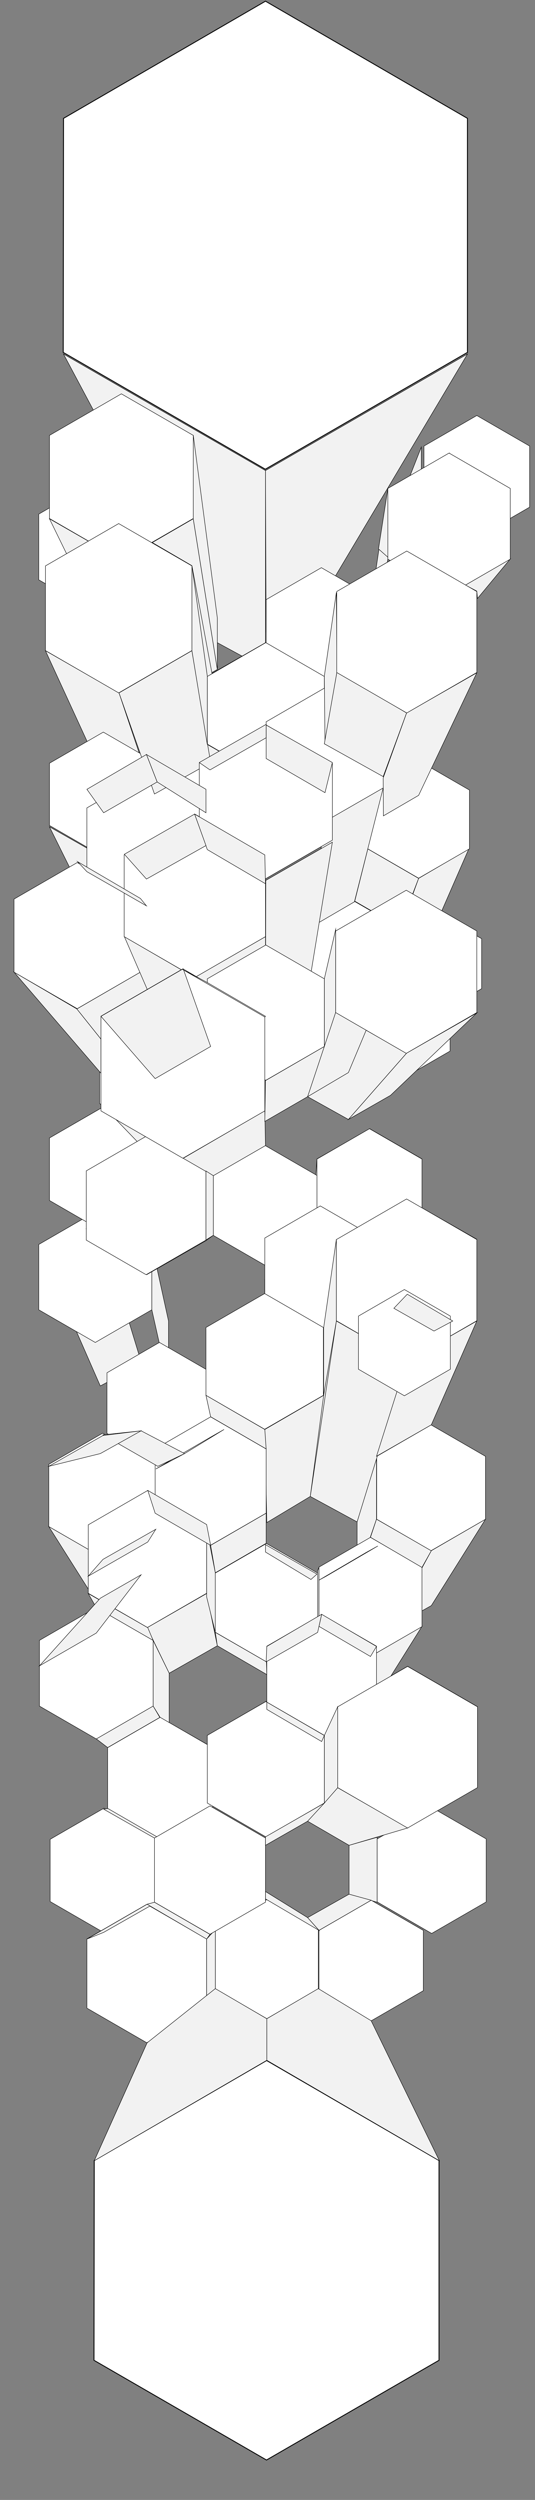 <svg xmlns="http://www.w3.org/2000/svg" width="1200" height="5600" viewBox="0 0 1200 5600">
  <rect x="0" y="0" width="1200" height="5600" fill="#808080" stroke="none"/>
  <defs>
    <style>
      .cls-1 {
        fill: #f2f2f2;
      }

      .cls-1, .cls-2, .cls-3 {
        stroke: #000;
        stroke-miterlimit: 10;
      }

      .cls-2, .cls-3 {
        fill: #fff;
      }

      .cls-3 {
        stroke-width: 2px;
      }
    </style>
  </defs>
  <title>aartics_polygons_vertical</title>
  <g id="_08stage" data-name="08stage">
    <polygon id="s41" class="cls-1" points="805.47 2623.13 704.97 2684.63 710.97 2596.13 829.47 2528.63 805.47 2623.13"/>
    <polygon id="s88" class="cls-1" points="782.97 4243.13 782.97 4133.63 845.97 4115.63 845.97 4261.13 782.97 4243.13"/>
    <polygon id="s40" class="cls-1" points="595.47 2567.63 710.97 2635.13 700.47 2723.63 596.97 2662.13 595.47 2567.63"/>
    <polygon id="s52" class="cls-1" points="805.47 2624.63 911.97 2684.63 946.47 2596.13 829.47 2528.63 805.47 2624.63"/>
    <polygon id="s60" class="cls-1" points="475.47 3079.13 490.47 3122.63 377.97 3053.63 356.97 3011.63 475.47 3079.13"/>
    <polygon id="s62" class="cls-1" points="214.47 2716.13 317.97 3055.13 224.97 3104.63 86.97 2789.63 214.47 2716.13"/>
    <polygon id="s59" class="cls-1" points="595.47 2900.63 463.47 2977.13 491.97 3073.13 595.47 3010.13 595.47 2900.63"/>
    <polygon id="s61" class="cls-1" points="377.97 2959.13 377.97 3088.13 356.97 3007.13 340.47 2933.63 340.47 2788.13 377.97 2959.13"/>
    <polygon id="s57" class="cls-1" points="784.47 3274.13 871.47 3328.13 1069.47 2776.13 911.97 2686.13 784.47 3274.13"/>
    <polygon id="s56" class="cls-1" points="691.47 3328.13 784.47 3274.13 911.97 2686.13 754.47 2776.13 691.47 3328.13"/>
    <polygon id="s94" class="cls-1" points="308.97 4087.13 217.47 4139.63 116.97 4118.63 227.97 4054.13 308.97 4087.13"/>
    <polygon id="_42" data-name="42" class="cls-2" points="353.97 4259.6 353.97 4120.17 233.22 4050.45 112.47 4120.17 112.47 4259.6 233.22 4329.31 353.97 4259.6"/>
    <polygon id="_50" data-name="50" class="cls-2" points="949.47 4459.3 949.47 4324.19 832.46 4256.63 715.46 4324.19 715.46 4459.3 832.46 4526.85 949.47 4459.3"/>
    <polygon id="_49" data-name="49" class="cls-2" points="713.97 4455.32 713.97 4321.95 598.47 4255.27 482.97 4321.95 482.97 4455.32 598.47 4522 713.97 4455.32"/>
    <polygon id="_48" data-name="48" class="cls-2" points="463.47 4498.39 463.47 4343.37 329.22 4265.86 194.97 4343.37 194.97 4498.39 329.22 4575.9 463.47 4498.39"/>
    <polygon id="_51" data-name="51" class="cls-2" points="1090.47 4260.47 1090.47 4119.3 968.22 4048.72 845.97 4119.3 845.97 4260.47 968.22 4331.05 1090.47 4260.47"/>
    <polygon id="s87" class="cls-1" points="689.97 4079.63 782.97 4133.63 914.97 4094.63 757.47 4004.63 689.97 4079.63"/>
    <polygon id="s90" class="cls-1" points="782.97 4243.13 832.47 4256.63 715.47 4324.13 689.97 4295.63 782.97 4243.13"/>
    <polygon id="s92" class="cls-1" points="844.47 3829.13 914.97 3733.13 1070.97 3823.13 976.47 3896.63 844.47 3829.13"/>
    <polygon id="s91" class="cls-1" points="725.97 3898.13 757.47 3823.13 913.47 3733.13 844.47 3829.13 725.97 3898.13"/>
    <polygon id="s89" class="cls-1" points="689.97 4295.63 715.47 4324.13 595.47 4253.63 595.47 4237.13 689.97 4295.63"/>
    <polygon id="s85" class="cls-1" points="232.47 4328.63 194.97 4343.63 329.97 4265.63 353.97 4259.63 232.47 4328.63"/>
    <polygon id="s84" class="cls-1" points="343.47 3821.63 358.47 3847.13 241.47 3914.63 215.97 3895.13 343.47 3821.63"/>
    <polygon id="s82" class="cls-1" points="463.47 3569.63 487.47 3686.63 379.47 3748.13 329.97 3646.13 463.47 3569.63"/>
    <polygon id="s80" class="cls-1" points="482.97 3656.63 597.66 3722.63 598.47 3751.13 487.47 3686.63 482.97 3656.63"/>
    <polygon id="s79" class="cls-1" points="463.47 3424.13 482.97 3523.13 482.97 3656.63 463.47 3577.13 463.47 3424.13"/>
    <polygon id="s78" class="cls-1" points="596.97 3389.63 596.97 3457.13 482.97 3523.13 472.47 3461.63 596.97 3389.63"/>
    <polygon id="s77" class="cls-1" points="109.47 3419.63 220.47 3595.13 314.97 3652.13 229.47 3488.63 109.47 3419.63"/>
    <polygon id="s76" class="cls-1" points="946.47 3643.13 875.97 3755.63 782.97 3808.13 830.97 3710.63 946.47 3643.13"/>
    <polygon id="s75" class="cls-1" points="1088.97 3403.13 967.47 3596.63 871.47 3650.63 967.47 3473.63 1088.97 3403.13"/>
    <polygon id="s73" class="cls-1" points="844.47 3262.13 800.97 3409.13 800.97 3529.13 844.47 3403.13 844.47 3262.13"/>
    <polygon id="s70" class="cls-1" points="725.97 3125.63 695.97 3352.13 598.47 3410.63 593.97 3202.13 725.97 3125.63"/>
    <polygon id="s68" class="cls-1" points="712.25 3518.63 715.44 3511.13 715.44 3643.13 712.25 3652.13 712.25 3518.63"/>
    <polygon id="s66" class="cls-1" points="470.97 4333.13 463.47 4343.63 329.97 4265.63 346.47 4261.13 470.97 4333.13"/>
    <polygon id="s67" class="cls-1" points="482.97 4454.63 463.47 4498.13 463.47 4343.63 482.97 4322.63 482.97 4454.63"/>
    <polygon id="s97" class="cls-1" points="379.47 3859.13 358.47 3847.13 476.97 3914.63 487.47 3922.13 379.47 3859.13"/>
    <polygon id="s95" class="cls-1" points="476.97 4033.13 466.47 4040.63 346.47 4109.63 358.47 4100.63 476.97 4033.13"/>
    <polygon id="s93" class="cls-1" points="358.47 4117.13 353.97 4121.63 232.47 4052.63 242.97 4051.13 358.47 4117.13"/>
    <polygon id="s58" class="cls-1" points="718.47 2975.63 725.97 2942.63 593.97 2866.13 593.97 2903.63 718.47 2975.63"/>
    <polygon id="s35" class="cls-1" points="710.97 2743.13 718.47 2687.63 593.97 2759.63 595.47 2813.63 710.97 2743.13"/>
    <polygon id="s36" class="cls-1" points="716.97 2735.63 827.97 2800.13 842.97 2759.63 718.47 2687.63 716.97 2735.63"/>
    <polygon id="s83" class="cls-1" points="343.47 3674.63 379.47 3748.13 379.47 3880.13 343.47 3821.63 343.47 3674.63"/>
    <polygon id="_45" data-name="45" class="cls-2" points="476.97 4050.87 476.97 3914.9 359.22 3846.92 241.47 3914.9 241.47 4050.87 359.22 4118.85 476.97 4050.87"/>
    <polygon id="_39" data-name="39" class="cls-2" points="712.47 3656.35 712.47 3523.78 597.66 3457.5 482.86 3523.78 482.86 3656.35 597.66 3722.63 712.47 3656.35"/>
    <polygon id="_37" data-name="37" class="cls-2" points="946.47 3643.82 946.47 3510.45 830.97 3443.77 715.47 3510.45 715.47 3643.82 830.97 3710.5 946.47 3643.82"/>
    <polygon id="_36" data-name="36" class="cls-2" points="844.47 3829.65 844.47 3687.62 721.47 3616.61 598.47 3687.62 598.47 3829.65 721.47 3900.66 844.47 3829.65"/>
    <polygon id="s86" class="cls-1" points="727.47 3887.63 757.47 3823.13 757.47 4004.63 727.47 4038.93 727.47 3887.63"/>
    <polygon id="_44" data-name="44" class="cls-2" points="1070.97 4004.38 1070.97 3823.38 914.22 3732.88 757.47 3823.38 757.47 4004.38 914.22 4094.88 1070.97 4004.38"/>
    <polygon id="_43" data-name="43" class="cls-2" points="595.47 4261.01 595.47 4117.25 470.97 4045.37 346.47 4117.25 346.47 4261.01 470.97 4332.89 595.47 4261.01"/>
    <polygon id="s96" class="cls-1" points="464.97 3887.63 487.47 3904.13 597.66 3844.13 596.97 3811.13 464.97 3887.63"/>
    <polygon id="_46" data-name="46" class="cls-2" points="727.47 4038.93 727.47 3887.37 596.22 3811.6 464.97 3887.37 464.97 4038.93 596.22 4114.71 727.47 4038.93"/>
    <polygon id="_47" data-name="47" class="cls-2" points="343.47 3821.75 343.47 3674.52 215.97 3600.91 88.47 3674.52 88.47 3821.75 215.97 3895.36 343.47 3821.75"/>
    <polygon id="s81" class="cls-1" points="197.97 3569.63 215.97 3601.13 343.47 3674.63 331.47 3646.13 197.97 3569.63"/>
    <polygon id="_26" data-name="26" class="cls-2" points="710.97 2767.39 710.97 2633.15 594.72 2566.03 478.47 2633.15 478.47 2767.39 594.72 2834.5 710.97 2767.39"/>
    <polygon id="_27" data-name="27" class="cls-2" points="946.47 2732.37 946.47 2596.4 828.72 2528.42 710.97 2596.4 710.97 2732.37 828.72 2800.35 946.47 2732.37"/>
    <polygon id="_28" data-name="28" class="cls-2" points="842.97 2917.01 842.97 2773.25 718.47 2701.37 593.97 2773.25 593.97 2917.01 718.47 2988.89 842.97 2917.01"/>
    <polygon id="_33" data-name="33" class="cls-2" points="475.38 3211.01 475.38 3075.09 357.68 3007.13 239.97 3075.09 239.97 3211.01 357.68 3278.97 475.38 3211.01"/>
    <polygon id="_32" data-name="32" class="cls-2" points="350.97 3419.6 350.97 3280.17 230.22 3210.45 109.47 3280.17 109.47 3419.6 230.22 3489.31 350.97 3419.6"/>
    <polygon id="_41" data-name="41" class="cls-2" points="596.97 3389.51 596.97 3245.75 472.47 3173.87 347.97 3245.75 347.97 3389.51 472.47 3461.39 596.97 3389.51"/>
    <polygon id="s74" class="cls-1" points="844.47 3403.13 830.97 3443.63 946.47 3511.13 967.47 3473.63 844.47 3403.13"/>
    <polygon id="_38" data-name="38" class="cls-2" points="1088.97 3403.19 1088.97 3262.31 966.96 3191.87 844.96 3262.31 844.96 3403.19 966.96 3473.63 1088.97 3403.19"/>
    <polygon id="_40" data-name="40" class="cls-2" points="463.47 3569.03 463.47 3415.74 330.72 3339.1 197.97 3415.74 197.97 3569.03 330.72 3645.67 463.47 3569.03"/>
    <polygon id="_35" data-name="35" class="cls-2" points="725.27 3125.66 725.27 2973.64 593.62 2897.63 461.97 2973.64 461.97 3125.66 593.62 3201.67 725.27 3125.66"/>
    <polygon id="_34" data-name="34" class="cls-2" points="340.47 2934.06 340.47 2787.7 213.72 2714.53 86.97 2787.7 86.97 2934.06 213.72 3007.24 340.47 2934.06"/>
    <polygon id="s71" class="cls-1" points="461.97 3125.63 472.47 3173.63 596.97 3245.63 593.97 3202.13 461.97 3125.63"/>
    <polygon id="s69" class="cls-1" points="911.97 3049.13 800.97 3409.13 695.97 3352.13 754.47 2959.13 911.97 3049.13"/>
    <polygon id="s55" class="cls-1" points="725.97 3125.63 754.47 2959.13 754.47 2776.13 725.97 2974.13 725.97 3125.63"/>
    <polygon id="s72" class="cls-1" points="1069.47 2959.13 967.47 3191.63 844.47 3262.13 911.97 3049.13 1069.47 2959.13"/>
    <polygon id="_31" data-name="31" class="cls-2" points="1069.47 2958.57 1069.47 2776.7 911.97 2685.77 754.47 2776.7 754.47 2958.57 911.97 3049.5 1069.47 2958.57"/>
    <polygon id="s110" class="cls-1" points="875.97 2125.13 874.47 2222.63 886.47 2224.13 884.97 2114.63 875.97 2125.13"/>
    <polygon id="s1" class="cls-1" points="944.97 1001.63 944.97 1139.63 893.97 1249.13 892.47 1135.13 944.97 1001.63"/>
    <polygon id="_2" data-name="2" class="cls-2" points="1187.97 1136.05 1187.97 999.22 1069.47 930.8 950.97 999.22 950.97 1136.05 1069.47 1204.47 1187.97 1136.05"/>
    <polygon id="s33" class="cls-1" points="1048.47 793.13 595.47 1054.13 596.97 1415.63 721.47 1342.13 1048.47 793.13"/>
    <polygon id="s32" class="cls-1" points="142.47 793.13 487.47 1439.63 595.47 1498.13 595.47 1054.13 142.47 793.13"/>
    <polygon id="s3" class="cls-1" points="433.47 1162.13 272.97 1255.13 377.97 1561.13 487.47 1499.63 433.47 1162.13"/>
    <polygon id="s20" class="cls-1" points="910.47 2101.13 781.47 2402.63 875.97 2452.13 1069.47 2192.63 910.47 2101.13"/>
    <polygon id="s23" class="cls-1" points="596.97 2405.63 502.47 2458.13 464.97 2297.63 595.47 2221.13 596.97 2405.63"/>
    <polygon id="s50" class="cls-1" points="595.47 2098.13 595.47 2221.13 464.97 2297.63 436.47 2189.63 595.47 2098.13"/>
    <polygon id="s19" class="cls-1" points="842.97 1277.63 842.97 1412.63 869.97 1252.13 869.97 1094.63 842.97 1277.63"/>
    <polygon id="s18" class="cls-1" points="911.97 1234.13 856.47 1439.63 727.47 1514.63 755.97 1325.63 911.97 1234.13"/>
    <polygon id="s17" class="cls-1" points="596.97 1615.13 595.47 1439.63 727.47 1514.63 686.97 1667.63 596.97 1615.13"/>
    <polygon id="s16" class="cls-1" points="596.97 1615.13 505.47 1669.13 464.97 1514.63 595.47 1439.63 596.97 1615.13"/>
    <polygon id="s15" class="cls-1" points="379.47 1688.63 379.47 1561.13 341.97 1457.63 341.97 1600.13 379.47 1688.63"/>
    <polygon id="s14" class="cls-1" points="430.47 1267.13 505.47 1669.13 409.47 1621.13 268.47 1172.63 430.47 1267.13"/>
    <polygon id="s9" class="cls-1" points="874.47 2234.63 905.97 2174.63 1009.47 2234.63 968.97 2288.63 874.47 2234.63"/>
    <polygon id="s8" class="cls-1" points="874.47 2234.63 781.47 2288.63 802.47 2234.63 905.97 2174.63 874.47 2234.63"/>
    <polygon id="s7" class="cls-1" points="781.47 2288.63 781.47 2402.63 802.47 2354.63 802.47 2234.63 781.47 2288.63"/>
    <polygon id="_9" data-name="9" class="cls-2" points="1080.3 2214.68 1080.3 2102.77 983.38 2046.82 886.47 2102.77 886.47 2214.68 983.38 2270.63 1080.3 2214.68"/>
    <polygon id="s48" class="cls-1" points="689.97 2234.63 694.47 2194.13 796.47 2252.63 781.47 2288.63 689.97 2234.63"/>
    <polygon id="s54" class="cls-1" points="1051.47 1901.63 983.97 2056.13 886.47 2111.63 938.97 1967.63 1051.47 1901.63"/>
    <polygon id="_10" data-name="10" class="cls-2" points="896.97 2194.84 896.97 2077.93 795.72 2019.47 694.47 2077.93 694.47 2194.84 795.72 2253.3 896.97 2194.84"/>
    <polygon id="_5" data-name="5" class="cls-2" points="341.97 1298.86 341.97 1151.64 214.47 1078.03 86.97 1151.64 86.97 1298.86 214.47 1372.47 341.97 1298.86"/>
    <polygon id="s43" class="cls-1" points="101.97 1457.63 230.97 1738.13 352.47 1807.13 266.97 1552.13 101.97 1457.63"/>
    <polygon id="s53" class="cls-1" points="110.97 1852.13 232.47 1921.13 314.97 2128.13 223.47 2078.63 110.97 1852.13"/>
    <polygon id="_14" data-name="14" class="cls-2" points="352.47 1849.13 352.47 1709.67 231.72 1639.95 110.97 1709.67 110.97 1849.1 231.72 1918.81 352.47 1849.13"/>
    <polygon id="_13" data-name="13" class="cls-2" points="596.97 1778.55 596.97 1633.92 471.72 1561.61 346.47 1633.92 346.47 1778.55 471.72 1850.86 596.97 1778.55"/>
    <polygon id="s29" class="cls-1" points="314.97 2565.38 232.47 2479.13 110.97 2549.63 223.47 2617.13 314.97 2565.38"/>
    <polygon id="_23" data-name="23" class="cls-2" points="353.48 2689.16 353.48 2549.14 232.23 2479.13 110.97 2549.14 110.97 2689.16 232.23 2759.16 353.48 2689.16"/>
    <polygon id="s27" class="cls-1" points="410.97 2618.63 409.47 2723.63 353.97 2686.13 353.97 2549.63 410.97 2618.63"/>
    <polygon id="s28" class="cls-1" points="314.97 2564.63 410.97 2618.63 353.97 2549.63 232.47 2479.13 314.97 2564.63"/>
    <polygon id="_19" data-name="19" class="cls-2" points="471.78 2472.18 471.78 2328.82 347.63 2257.13 223.47 2328.82 223.47 2472.18 347.63 2543.86 471.78 2472.18"/>
    <polygon id="s26" class="cls-1" points="31.47 2014.13 223.47 2293.13 314.97 2236.13 173.97 1936.13 31.47 2014.13"/>
    <polygon id="_15" data-name="15" class="cls-2" points="461.97 1964.03 461.97 1809.82 328.42 1732.71 194.87 1809.82 194.87 1964.03 328.42 2041.13 461.97 1964.03"/>
    <polygon id="s42" class="cls-1" points="824.97 1901.63 795.72 2018.63 896.97 2077.13 938.97 1967.63 824.97 1901.63"/>
    <polygon id="_8" data-name="8" class="cls-2" points="1052.97 1901.45 1052.97 1769.82 938.97 1704 824.97 1769.82 824.97 1901.45 938.97 1967.27 1052.97 1901.45"/>
    <polygon id="s2" class="cls-1" points="869.97 1094.63 1007.97 1015.13 874.47 1252.13 848.97 1229.63 869.97 1094.63"/>
    <polygon id="_6" data-name="6" class="cls-2" points="844.78 1486.24 844.78 1343.17 720.87 1271.63 596.97 1343.17 596.97 1486.24 720.87 1557.78 844.78 1486.24"/>
    <polygon id="s45" class="cls-1" points="464.97 1667.63 472.47 1708.13 595.47 1778.63 596.22 1742.63 464.97 1667.63"/>
    <polygon id="_12" data-name="12" class="cls-2" points="727.47 1666.86 727.47 1515.3 596.22 1439.53 464.97 1515.3 464.97 1666.86 596.22 1742.63 727.47 1666.86"/>
    <polygon id="_11" data-name="11" class="cls-2" points="859.97 1768.71 859.97 1616.87 728.47 1540.94 596.97 1616.87 596.97 1768.71 728.47 1844.63 859.97 1768.71"/>
    <polygon id="s100" class="cls-1" points="859.47 1765.13 728.97 1840.13 694.47 2078.63 794.97 2020.13 859.47 1765.13"/>
    <polygon id="s49" class="cls-1" points="745.47 1886.63 688.47 2234.63 595.46 2288.63 596.22 1972.13 745.47 1886.63"/>
    <polygon id="s4" class="cls-1" points="727.47 1514.63 754.47 1327.13 755.97 1504.13 728.97 1667.63 727.47 1514.63"/>
    <polygon id="_17" data-name="17" class="cls-2" points="1009.47 2354.51 1009.47 2234.99 905.97 2175.24 802.47 2234.99 802.47 2354.51 905.97 2414.26 1009.47 2354.51"/>
    <polygon id="s34" class="cls-1" points="1144.47 1252.13 1070.97 1340.63 1069.47 1324.13 1043.97 1310.63 1144.47 1252.13"/>
    <polygon id="_3" data-name="3" class="cls-2" points="433.47 1161.48 433.47 975.29 272.22 882.19 110.97 975.29 110.97 1161.48 272.22 1254.58 433.47 1161.48"/>
    <polygon id="_4" data-name="4" class="cls-2" points="1144.47 1252.63 1144.47 1094.14 1007.22 1014.9 869.97 1094.14 869.97 1252.63 1007.22 1331.87 1144.47 1252.63"/>
    <polygon id="s107" class="cls-1" points="1069.47 2269.13 875.97 2453.63 781.47 2507.63 911.97 2359.13 1069.47 2269.13"/>
    <polygon id="s106" class="cls-1" points="752.97 2269.13 911.97 2359.13 781.47 2507.63 689.97 2456.63 727.74 2344.23 752.97 2269.13"/>
    <polygon id="s65" class="cls-1" points="328.47 2023.13 328.47 2180.99 314.97 2170.13 314.97 2006.63 328.47 2023.13"/>
    <polygon id="s21" class="cls-1" points="781.47 2402.63 689.97 2456.63 752.97 2186.63 910.47 2095.13 781.47 2402.63"/>
    <polygon id="s30" class="cls-1" points="727.47 2192.63 727.47 2344.13 752.97 2267.63 752.97 2081.63 727.47 2192.63"/>
    <polygon id="s22" class="cls-1" points="689.97 2456.63 596.97 2405.63 595.47 2221.13 727.47 2297.63 689.97 2456.63"/>
    <polygon id="_24" data-name="24" class="cls-2" points="1069.47 2268.25 1069.47 2085.52 911.22 1994.15 752.97 2085.52 752.97 2268.25 911.22 2359.61 1069.47 2268.25"/>
    <polygon id="s102" class="cls-1" points="31.47 2177.63 226.47 2404.13 226.47 2327.63 172.47 2260.13 31.47 2177.63"/>
    <polygon id="_21" data-name="21" class="cls-2" points="314.97 2177.72 314.97 2014.04 173.22 1932.2 31.47 2014.04 31.47 2177.72 173.22 2259.56 314.97 2177.72"/>
    <polygon id="s64" class="cls-1" points="172.47 2260.13 314.97 2177.63 347.97 2255.63 226.47 2327.63 172.47 2260.13"/>
    <polygon id="s47" class="cls-1" points="755.97 1504.13 911.97 1597.13 859.47 1739.63 727.47 1666.13 755.97 1504.13"/>
    <polygon id="s46" class="cls-1" points="1069.47 1507.13 911.97 1597.13 859.47 1742.63 859.97 1827.61 938.97 1781.63 1069.47 1507.13"/>
    <polygon id="s44" class="cls-1" points="266.97 1552.13 346.47 1778.63 472.47 1708.13 430.47 1457.63 266.97 1552.13"/>
    <polygon id="s5" class="cls-1" points="464.97 1667.63 430.47 1457.63 430.47 1267.13 464.97 1514.63 464.97 1667.63"/>
    <polygon id="s37" class="cls-1" points="193.47 2752.13 232.47 2759.63 353.97 2689.13 328.47 2672.63 193.47 2752.13"/>
    <polygon id="s108" class="cls-1" points="328.47 2855.63 374.97 2827.13 478.47 2767.13 461.97 2779.13 328.47 2855.63"/>
    <polygon id="_29" data-name="29" class="cls-2" points="461.97 2777.89 461.97 2622.87 327.72 2545.36 193.47 2622.87 193.47 2777.89 327.72 2855.4 461.97 2777.89"/>
    <polygon id="s104" class="cls-1" points="410.97 2594.63 478.47 2633.63 595.47 2566.13 593.97 2488.13 410.97 2594.63"/>
    <polygon id="_7" data-name="7" class="cls-2" points="1069.47 1506.44 1069.47 1325.05 912.38 1234.36 755.3 1325.05 755.3 1506.44 912.38 1597.13 1069.47 1506.44"/>
    <polygon id="s105" class="cls-1" points="689.97 2456.63 593.97 2512.13 595.47 2420.63 727.47 2344.13 689.97 2456.63"/>
    <polygon id="_22" data-name="22" class="cls-2" points="727.47 2344.16 727.47 2192.61 596.22 2116.83 464.97 2192.61 464.97 2344.16 596.22 2419.94 727.47 2344.16"/>
    <polygon id="s103" class="cls-1" points="461.97 2623.13 461.97 2777.63 478.47 2767.13 478.47 2633.63 461.97 2623.13"/>
    <polygon id="s101" class="cls-1" points="278.97 2098.13 347.97 2257.13 472.47 2327.63 436.47 2189.63 278.97 2098.13"/>
    <polygon id="s99" class="cls-1" points="341.97 1457.63 272.97 1255.13 110.97 1162.13 214.47 1373.63 341.97 1457.63"/>
    <polygon id="_18" data-name="18" class="cls-2" points="430.47 1457.33 430.47 1267.67 266.22 1172.84 101.97 1267.67 101.97 1457.33 266.22 1552.16 430.47 1457.33"/>
    <polygon id="_20" data-name="20" class="cls-2" points="595.46 2098.13 595.46 1915.13 436.97 1823.63 278.49 1915.13 278.49 2098.13 436.97 2189.63 595.46 2098.13"/>
    <polygon id="_30" data-name="30" class="cls-2" points="593.97 2488.47 593.97 2276.3 410.22 2170.21 226.47 2276.3 226.47 2488.47 410.22 2594.56 593.97 2488.47"/>
    <polygon id="s98" class="cls-1" points="433.47 974.63 487.47 1384.13 487.47 1499.63 433.47 1162.13 433.47 974.63"/>
    <polygon id="_16" data-name="16" class="cls-2" points="745.47 1882.05 745.47 1709.71 596.22 1623.55 446.97 1709.71 446.97 1882.05 596.22 1968.22 745.47 1882.05"/>
    <polygon id="s11" class="cls-1" points="461.97 1820.63 461.97 1768.13 328.47 1690.13 352.47 1751.63 461.97 1820.63"/>
    <polygon id="s10" class="cls-1" points="194.97 1768.13 232.47 1820.63 352.47 1751.63 328.47 1690.13 194.97 1768.13"/>
    <polygon id="s6" class="cls-1" points="728.97 1775.63 745.47 1708.13 596.97 1624.13 596.97 1699.13 728.97 1775.63"/>
    <polygon id="s12" class="cls-1" points="596.97 1652.63 596.97 1622.63 446.97 1708.13 470.97 1724.63 596.97 1652.63"/>
    <polygon id="s25" class="cls-1" points="595.47 1979.63 464.97 1903.13 436.47 1823.63 593.97 1915.13 595.47 1979.63"/>
    <polygon id="s24" class="cls-1" points="461.97 1894.13 328.47 1969.13 278.97 1913.63 436.47 1823.63 461.97 1894.13"/>
    <polygon id="s31" class="cls-1" points="328.47 2029.13 314.97 2012.63 173.97 1930.13 194.97 1952.63 328.47 2029.13"/>
    <polygon id="s38" class="cls-1" points="472.47 2344.13 347.97 2416.13 226.47 2276.63 410.97 2170.13 472.47 2344.13"/>
    <polygon id="_25" data-name="25" class="cls-2" points="1010.09 3067.14 1010.09 2948.14 907.03 2888.63 803.97 2948.14 803.97 3067.14 907.03 3126.64 1010.09 3067.14"/>
    <polygon id="s63" class="cls-1" points="883.47 2930.63 973.47 2981.63 1015.47 2959.13 913.47 2899.13 883.47 2930.63"/>
    <polygon id="_1" data-name="1" class="cls-3" points="595.13 1051.13 141.8 789.4 142.47 265.13 595.47 2.63 1048.47 265.13 1048.47 789.4 595.13 1051.13"/>
    <polygon id="xx05" class="cls-1" points="331.47 3338.63 347.97 3389.63 472.47 3461.63 463.47 3415.13 331.47 3338.63"/>
    <polygon id="xx01" class="cls-1" points="727.47 4039.13 689.97 4079.63 595.47 4133.63 595.47 4114.71 727.47 4039.13"/>
    <polygon id="xx02" class="cls-1" points="727.47 3887.63 721.47 3901.13 598.47 3829.13 598.47 3812.9 727.47 3887.63"/>
    <polygon id="xx03" class="cls-1" points="721.47 3616.13 715.47 3643.13 830.97 3710.63 844.47 3688.13 721.47 3616.13"/>
    <polygon id="xx04" class="cls-1" points="712.47 3656.63 721.47 3616.13 598.47 3688.13 596.97 3722.63 712.47 3656.63"/>
    <polygon id="xxx07" class="cls-1" points="820.47 3478.13 847.47 3463.13 731.97 3530.63 715.47 3539.63 820.47 3478.13"/>
    <polygon id="xxx06" class="cls-1" points="595.47 3476.63 595.47 3460.13 710.97 3526.13 697.47 3538.13 595.47 3476.63"/>
    <polygon id="s51" class="cls-1" points="593.97 2278.13 409.47 2171.63 463.47 2200.13 595.47 2276.63 593.97 2278.13"/>
    <polygon id="yy1" class="cls-1" points="502.47 3202.13 413.97 3256.13 349.47 3290.63 472.22 3219.38 502.47 3202.13"/>
    <polygon id="yy2" class="cls-1" points="230.97 3214.13 316.47 3205.13 413.97 3256.13 353.97 3284.63 230.97 3214.13"/>
    <polygon id="yy3" class="cls-1" points="109.47 3284.63 224.97 3256.13 316.47 3205.13 230.97 3215.63 109.47 3284.63"/>
    <polygon id="yy4" class="cls-1" points="349.47 3425.63 331.47 3454.13 197.97 3530.63 230.97 3493.13 349.47 3425.63"/>
    <polygon id="yy5" class="cls-1" points="316.47 3527.63 224.97 3580.13 88.47 3731.63 215.97 3658.13 316.47 3527.63"/>
    <polygon id="c1" class="cls-3" points="597.76 5510.63 210.8 5287.22 211.37 4839.72 598.05 4615.65 984.72 4839.72 984.72 5287.22 597.76 5510.63"/>
    <polygon id="k01" class="cls-1" points="598.47 4522.13 598.47 4615.13 985.47 4840.13 832.47 4526.63 713.97 4454.63 598.47 4522.13"/>
    <polygon id="k02" class="cls-1" points="482.97 4454.63 329.97 4576.13 211.47 4840.13 598.47 4615.13 598.47 4522.13 482.97 4454.63"/>
  </g>
</svg>
